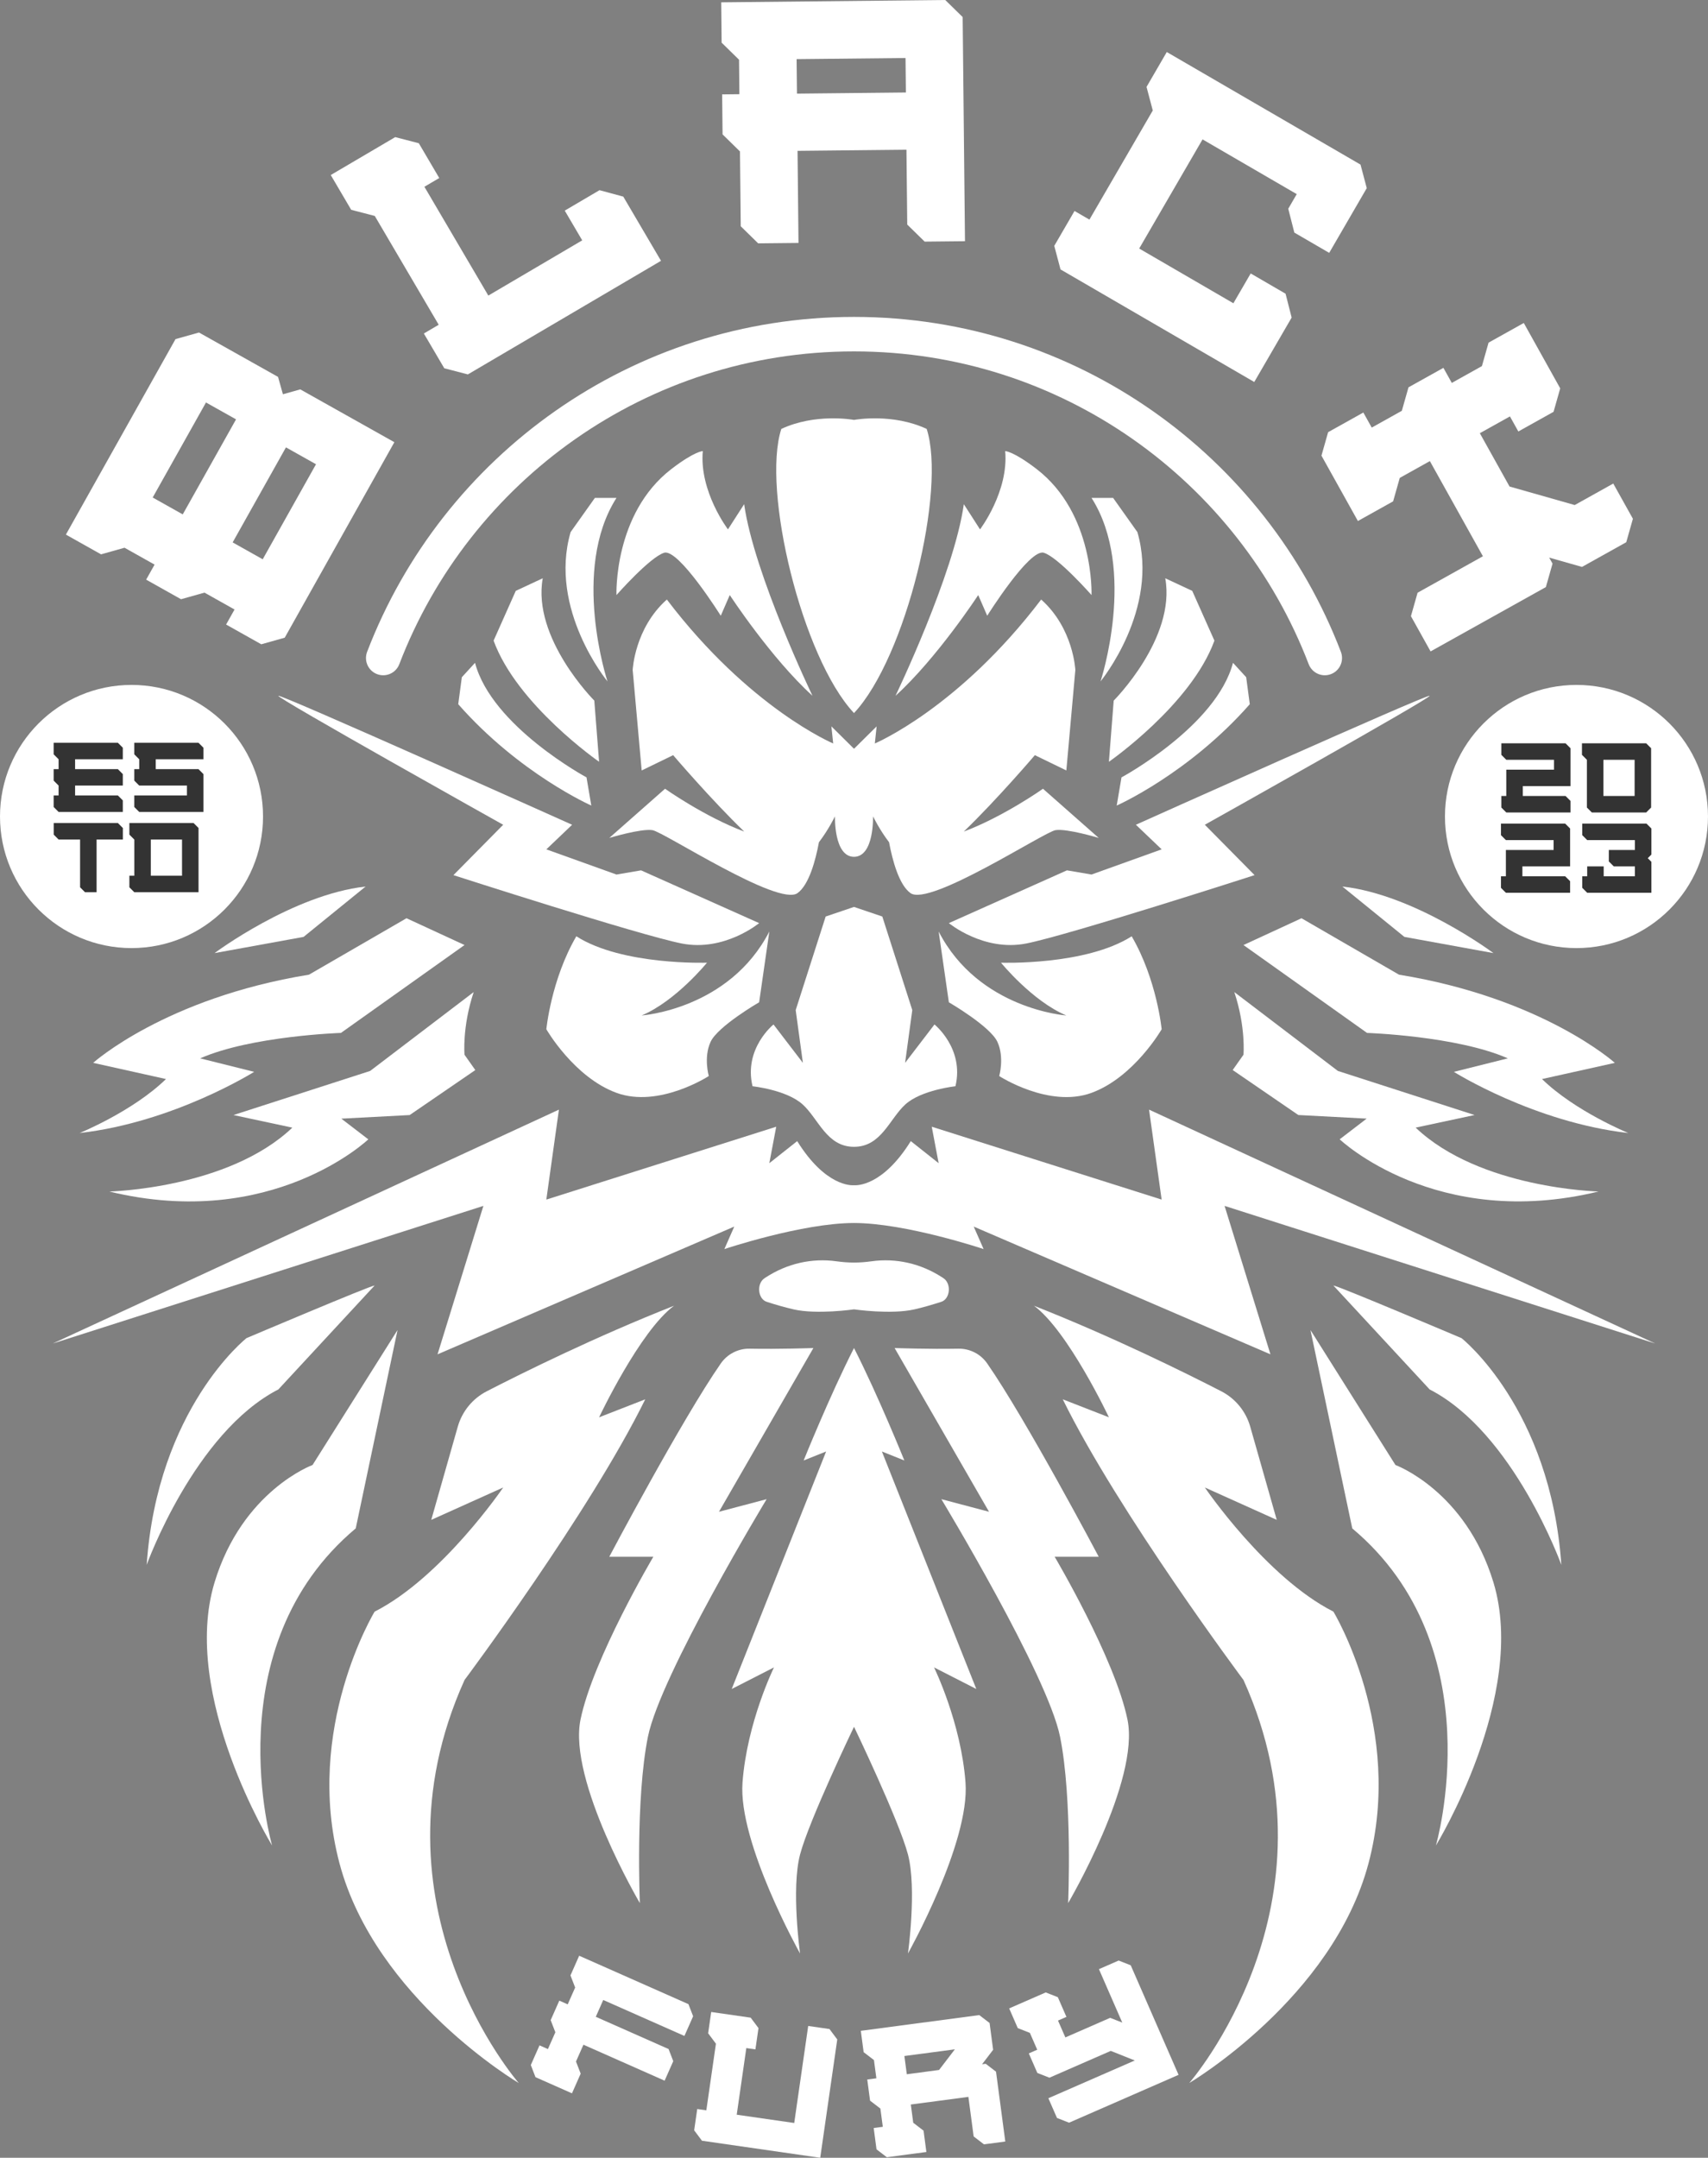 <?xml version="1.0" encoding="UTF-8"?><svg id="b" xmlns="http://www.w3.org/2000/svg" viewBox="0 0 1486.62 1877.11"><rect x="0" y="0" width="1486.62" height="1877.11" fill="#808080" stroke="none"/><g id="c"><g><path d="m87.96,482.24l-30.61-17.18,95.42-170.06,20.42-5.74,68.81,38.61,4.25,15.11,15.11-4.25,81.89,45.95-95.42,170.06-20.42,5.74-30.61-17.18,7.34-13.08-26.16-14.68-20.42,5.74-30.35-17.03,7.34-13.08-26.16-14.68-20.42,5.74Zm91.33-132.11l-46.39,82.67,26.16,14.68,46.39-82.67-26.16-14.68Zm49.37,136.4l46.39-82.67-26.16-14.68-46.39,82.67,26.16,14.68Z" style="fill:#fff;"/><path d="m521.81,165.45l20.68,5.59,32.84,55.86-168.1,98.81-20.53-5.33-17.79-30.26,12.93-7.6-55.64-94.66-20.53-5.33-17.79-30.26,56.12-32.99,20.53,5.33,17.79,30.26-12.93,7.6,55.64,94.66,81.72-48.04-15.2-25.86,30.26-17.79Z" style="fill:#fff;"/><path d="m627.74,2.02l194.99-2.02,15.16,14.84,2.02,194.99-35.1.36-15.16-14.84-.68-65.1-94.8.98.83,80.1-35.1.36-15.16-14.84-.68-65.1-15.15-14.84-.36-34.8,15-.16-.31-30-15.15-14.84-.36-35.1Zm65.93,79.42l94.8-.98-.31-30-94.8.98.31,30Z" style="fill:#fff;"/><path d="m1184.17,143.17l5.44,20.5-32.69,56.3-30.35-17.63-5.29-20.76,7.38-12.71-81.98-47.61-55.14,94.95,81.98,47.61,15.07-25.94,30.35,17.63,5.29,20.76-32.54,56.04-168.63-97.93-5.44-20.5,17.63-30.35,12.97,7.53,55.14-94.95-5.44-20.5,17.63-30.35,168.63,97.93Z" style="fill:#fff;"/><path d="m1421.26,451.29l-5.79,20.41-38.52,21.48-28.57-8.11,2.92,5.24-5.79,20.41-100.35,55.96-17.1-30.65,5.79-20.41,56.86-31.71-46.17-82.79-26.2,14.61-5.79,20.41-30.66,17.1-31.71-56.86,5.79-20.41,30.66-17.1,7.31,13.1,26.2-14.61,5.79-20.41,30.39-16.95,7.31,13.1,26.2-14.61,5.79-20.41,30.66-17.1,31.71,56.86-5.79,20.41-30.66,17.1-7.31-13.1-26.2,14.61,25.86,46.38,56.73,16.11,33.54-18.7,17.1,30.65Z" style="fill:#fff;"/></g><g><path d="m599.21,1743.46l4.08,10.55-7.58,17.12-70.66-31.29-6.48,14.63,63.35,28.05,4.08,10.55-7.52,16.97-70.66-31.29-6.48,14.63,4.08,10.55-7.58,17.12-31.75-14.06-4.08-10.55,7.58-17.12,7.31,3.24,6.48-14.63-4.08-10.55,7.52-16.97,7.31,3.24,6.48-14.63-4.08-10.55,7.58-17.12,95.1,42.11Z" style="fill:#fff;"/><path d="m721.96,1765.11l6.78,9.06-14.83,102.94-102.94-14.83-6.78-9.06,2.67-18.53,7.92,1.14,8.35-57.96-6.78-9.06,2.67-18.53,34.37,4.95,6.78,9.06-2.67,18.53-7.92-1.14-8.35,57.96,50.05,7.21,12.16-84.41,18.53,2.67Z" style="fill:#fff;"/><path d="m751.7,1785.23l-2.46-18.56,103.1-13.69,8.98,6.88,3.09,23.32-9.63,12.58,3.17-.42,8.98,6.88,8.06,60.75-18.56,2.46-8.98-6.88-4.57-34.42-50.12,6.65,2.11,15.86,8.98,6.88,2.46,18.56-34.42,4.57-8.98-6.88-2.46-18.56,7.93-1.05-2.11-15.86-8.98-6.88-2.44-18.4,7.93-1.05-2.11-15.86-8.98-6.88Zm65.65,15.5l13.75-17.97-43.94,5.83,2.11,15.86,28.08-3.73Z" style="fill:#fff;"/><path d="m973.64,1705.53l10.53,4.13,41.63,95.3-95.3,41.63-10.53-4.13-7.49-17.15,75.22-32.85-20.92-8.32-53.37,23.31-10.53-4.13-7.43-17.01,7.33-3.2-6.4-14.66-10.53-4.13-7.49-17.15,31.82-13.9,10.53,4.13,7.49,17.15-7.33,3.2,6.4,14.66,39-17.04,10.53,4.13-20.3-46.48,17.16-7.49Z" style="fill:#fff;"/></g><path d="m333.54,572.43c63.14-164.76,222.8-281.74,409.77-281.74h0c186.98,0,346.63,116.98,409.77,281.74" style="fill:none; stroke:#fff; stroke-linecap:round; stroke-miterlimit:10; stroke-width:30px;"/><g><path d="m521.44,662.69l-4.17-53.22s-54.26-54.26-44.87-106.43l-23.48,10.96-19.3,43.3c20.35,55.83,91.83,105.39,91.83,105.39Z" style="fill:#fff;"/><path d="m514.66,700.78l-4.17-24.52s-82.43-44.35-97.04-99.65l-11.48,12.52-3.13,23.48c53.22,60.52,115.83,88.17,115.83,88.17Z" style="fill:#fff;"/><path d="m536.57,433.13h-18.78l-21.13,29.74c-19.57,67.3,32.09,129.91,32.09,129.91,0,0-32.09-97.04,7.83-159.65Z" style="fill:#fff;"/><path d="m536.57,517.65s28.96-32.87,41.48-36.78c12.52-3.91,49.3,54.78,49.3,54.78l7.83-18s35.78,54.78,72,87.65c0,0-50.87-105.65-59.48-166.7l-14.09,21.91s-25.04-32.87-21.91-68.09c0,0-7.04,0-27.39,15.65-50.44,38.8-47.74,109.57-47.74,109.57Z" style="fill:#fff;"/><path d="m530.31,728.95s27.65-8.35,37.57-6.78c9.91,1.57,109.57,66.78,126.26,54.78,10-7.19,15.69-28.4,18.65-44.27,8.34-10.86,13.96-22.51,13.96-22.51,0,0-1.12,34.96,16.47,35.21h0s.06,0,.09,0c.03,0,.06,0,.09,0h0c17.59-.26,16.47-35.22,16.47-35.22,0,0,5.62,11.65,13.96,22.51,2.96,15.87,8.65,37.09,18.65,44.27,16.7,12,116.35-53.22,126.26-54.78,9.91-1.57,37.57,6.78,37.57,6.78l-48.52-42.78s-34.19,24.21-68.92,37.25c28.82-27.74,61.87-66.47,61.87-66.47l27.39,13.3,7.83-87.39s-1.57-36.26-29.74-61.3c-72,94.7-144.78,125.22-144.78,125.22l1.57-14.87-19.69,19.48-19.69-19.48,1.57,14.87s-72.78-30.52-144.78-125.22c-28.17,25.04-29.74,61.3-29.74,61.3l7.83,87.39,27.39-13.3s33.06,38.73,61.87,66.47c-34.73-13.04-68.92-37.25-68.92-37.25l-48.52,42.78Z" style="fill:#fff;"/><path d="m698.43,960.61c13.97,12.52,21.01,37.04,44.88,37.04s30.91-24.52,44.88-37.04c13.97-12.52,43.42-15.65,43.42-15.65,7.83-32.87-18.26-53.74-18.26-53.74l-25.57,33.39,6.26-45.91-26.09-81.39-24.65-8.35-24.65,8.35-26.09,81.39,6.26,45.91-25.57-33.39s-26.09,20.87-18.26,53.74c0,0,29.44,3.13,43.42,15.65Z" style="fill:#fff;"/><path d="m437.96,717.48l-43.3,43.83s161.74,52.17,198.78,59.48c37.04,7.3,67.3-17.74,67.3-17.74l-102.78-45.91-21.39,3.65-61.04-21.91,22.43-21.39s-253.57-113.74-255.65-112.17c-2.09,1.57,195.65,112.17,195.65,112.17Z" style="fill:#fff;"/><path d="m660.75,871.91l8.87-61.57c-34.96,67.83-111.13,73.04-111.13,73.04,29.74-12.52,56.87-45.91,56.87-45.91,0,0-73.57,2.61-113.74-22.96-21.91,37.57-26.09,80.87-26.09,80.87,0,0,24,41.74,61.02,55.3,37.02,13.57,80.37-14.61,80.37-14.61,0,0-4.7-16.17,1.57-29.74,6.26-13.57,42.26-34.43,42.26-34.43Z" style="fill:#fff;"/><path d="m380.83,1178.17l258.26-111.13-8.61,19.57s67.65-22.66,112.82-22.69c45.17.03,112.82,22.69,112.82,22.69l-8.61-19.57,258.26,111.13-39.91-129.13,374.87,119.74-440.61-203.48,10.96,78.26-200.09-63.39,6,31.72-24.26-19.2c-24.52,39.38-47.12,38.55-49.34,38.37v-.02s-.03,0-.09,0c-.06,0-.09,0-.09,0v.02c-2.22.18-24.82,1.02-49.34-38.37l-24.26,19.2,6-31.72-200.09,63.39,10.96-78.26-440.61,203.48,374.87-119.74-39.91,129.13Z" style="fill:#fff;"/><path d="m221.18,932.43l-46.96-11.74c44.61-19.57,122.55-22.13,122.55-22.13l107.54-76.45-50.5-23.31-84.89,49.1c-125.22,20.35-187.83,76.7-187.83,76.7l63.39,14.09c-28.96,28.17-75.13,46.96-75.13,46.96,82.17-9.39,151.83-53.22,151.83-53.22Z" style="fill:#fff;"/><path d="m413.7,930.87l-9.39-13.3s-2.19-24.01,7.98-54.53l-90.15,68.62-118.96,38.35,51.26,10.96c-55.96,53.22-159.26,55.57-159.26,55.57,141.65,34.43,225.39-45.39,225.39-45.39l-23.48-18,59.48-3.13,57.13-39.13Z" style="fill:#fff;"/><path d="m318.23,771.22c-63.39,7.04-131.48,57.91-131.48,57.91l77.48-14.09,54-43.83Z" style="fill:#fff;"/><path d="m242.3,1208.69l83.76-90.39c-3.52,0-111.52,45.78-111.52,45.78,0,0-77.48,61.04-86.87,197.22,0,0,41.45-115.04,114.64-152.61Z" style="fill:#fff;"/><path d="m309.62,1329.61l36.39-172.57-73.96,117.39s-61.04,22.3-85.3,102.13c-29.95,98.54,50.09,228.91,50.09,228.91,0,0-50.48-172.56,72.78-275.87Z" style="fill:#fff;"/><path d="m404.31,1461.48s108.78-145.56,157.3-244.17l-40.17,15.65s35.48-75.13,65.22-97.04c-68.28,26.87-132.16,58.53-163.01,74.4-12.3,6.32-21.42,17.47-25.21,30.77l-23.08,81.09,62.61-28.17s-53.22,78.26-111.91,108c0,0-61.83,101.74-30.52,219.13,31.3,117.39,155.99,190.96,155.99,190.96,0,0-135.64-154.96-47.21-350.61Z" style="fill:#fff;"/><path d="m667.27,1304.17l-41.48,10.96,82.17-142.43s-30.3,1.06-55.41.56c-10-.2-19.43,4.62-25.15,12.82-33.81,48.57-97.09,168.18-97.09,168.18h38.35s-52.43,88.43-63.39,141.65c-10.96,53.22,51.65,159.65,51.65,159.65,0,0-3.91-90.78,7.04-144.78s103.3-206.61,103.3-206.61Z" style="fill:#fff;"/><path d="m969.35,609.48l-4.17,53.22s71.48-49.57,91.83-105.39l-19.3-43.3-23.48-10.96c9.39,52.17-44.87,106.43-44.87,106.43Z" style="fill:#fff;"/><path d="m976.13,676.26l-4.17,24.52s62.61-27.65,115.83-88.17l-3.13-23.48-11.48-12.52c-14.61,55.3-97.04,99.65-97.04,99.65Z" style="fill:#fff;"/><path d="m957.87,592.78s51.65-62.61,32.09-129.91l-21.13-29.74h-18.78c39.91,62.61,7.83,159.65,7.83,159.65Z" style="fill:#fff;"/><path d="m851.43,517.65l7.83,18s36.78-58.7,49.3-54.78c12.52,3.91,41.48,36.78,41.48,36.78,0,0,2.71-70.76-47.74-109.57-20.35-15.65-27.39-15.65-27.39-15.65,3.13,35.22-21.91,68.09-21.91,68.09l-14.09-21.91c-8.61,61.04-59.48,166.7-59.48,166.7,36.22-32.87,72-87.65,72-87.65Z" style="fill:#fff;"/><path d="m743.22,620.43s.06-.07.09-.1c.03.03.06.07.09.1v-.2c45.09-48.2,80.36-193.96,63.17-247.1-29.36-13.67-61.38-8.18-63.26-7.84-1.87-.34-33.89-5.83-63.26,7.84-17.19,53.15,18.08,198.91,63.17,247.1v.2Z" style="fill:#fff;"/><path d="m1011.09,738.87l-61.04,21.91-21.39-3.65-102.78,45.91s30.26,25.04,67.3,17.74c37.04-7.3,198.78-59.48,198.78-59.48l-43.3-43.83s197.74-110.61,195.65-112.17c-2.09-1.57-255.65,112.17-255.65,112.17l22.43,21.39Z" style="fill:#fff;"/><path d="m950.07,950.69c37.02-13.57,61.02-55.3,61.02-55.3,0,0-4.17-43.3-26.09-80.87-40.17,25.57-113.74,22.96-113.74,22.96,0,0,27.13,33.39,56.87,45.91,0,0-76.17-5.22-111.13-73.04l8.87,61.57s36,20.87,42.26,34.43c6.26,13.57,1.57,29.74,1.57,29.74,0,0,43.36,28.17,80.37,14.61Z" style="fill:#fff;"/><path d="m1217.7,847.91l-84.89-49.1-50.5,23.31,107.54,76.45s77.94,2.56,122.55,22.13l-46.96,11.74s69.65,43.83,151.83,53.22c0,0-46.17-18.78-75.13-46.96l63.39-14.09s-62.61-56.35-187.83-76.7Z" style="fill:#fff;"/><path d="m1391.43,1036.52s-103.3-2.35-159.26-55.57l51.26-10.96-118.96-38.35-90.15-68.62c10.17,30.52,7.98,54.53,7.98,54.53l-9.39,13.3,57.13,39.13,59.48,3.13-23.48,18s83.74,79.83,225.39,45.39Z" style="fill:#fff;"/><path d="m1222.39,815.04l77.48,14.09s-68.09-50.87-131.48-57.91l54,43.83Z" style="fill:#fff;"/><path d="m1272.09,1164.09s-108-45.78-111.52-45.78l83.76,90.39c73.19,37.57,114.64,152.61,114.64,152.61-9.39-136.17-86.87-197.22-86.87-197.22Z" style="fill:#fff;"/><path d="m1214.57,1274.43l-73.96-117.39,36.39,172.57c123.26,103.3,72.78,275.87,72.78,275.87,0,0,80.04-130.37,50.09-228.91-24.26-79.83-85.3-102.13-85.3-102.13Z" style="fill:#fff;"/><path d="m1048.65,1294l62.61,28.17-23.08-81.09c-3.79-13.3-12.91-24.45-25.21-30.77-30.85-15.86-94.73-47.53-163.01-74.4,29.74,21.91,65.22,97.04,65.22,97.04l-40.17-15.65c48.52,98.61,157.3,244.17,157.3,244.17,88.43,195.65-47.21,350.61-47.21,350.61,0,0,124.69-73.57,155.99-190.96,31.3-117.39-30.52-219.13-30.52-219.13-58.7-29.74-111.91-108-111.91-108Z" style="fill:#fff;"/><path d="m743.31,1098.35c-5.23,0-10.37-.44-15.13-1.1-21.34-2.96-42.94,1.74-62,14.21-.24.16-.49.32-.73.48-7.12,4.7-5.88,18.05,1.9,20.56,7.09,2.29,15.32,4.72,23.27,6.54,20.42,4.7,52.69,0,52.69,0,0,0,32.27,4.7,52.69,0,7.94-1.83,16.17-4.26,23.27-6.54,7.78-2.51,9.02-15.86,1.9-20.56-.24-.16-.48-.32-.73-.48-19.06-12.47-40.67-17.17-62-14.21-4.76.66-9.9,1.1-15.13,1.1Z" style="fill:#fff;"/><path d="m917.96,1354.26h38.35s-63.29-119.61-97.09-168.18c-5.71-8.21-15.15-13.02-25.15-12.82-25.11.5-55.41-.56-55.41-.56l82.17,142.43-41.48-10.96s92.35,152.61,103.3,206.61,7.04,144.78,7.04,144.78c0,0,62.61-106.43,51.65-159.65-10.96-53.22-63.39-141.65-63.39-141.65Z" style="fill:#fff;"/><path d="m767.57,1262.69l19.57,7.83s-22.7-56.35-43.83-97.83c-21.13,41.48-43.83,97.83-43.83,97.83l19.57-7.83-82.17,206.61,36.78-18.78s-23.48,47.74-27.39,100.17c-3.91,52.43,50.09,148.7,50.09,148.7,0,0-7.83-56.35,0-86.09,7.83-29.74,46.96-111.13,46.96-111.13,0,0,39.13,81.39,46.96,111.13,7.83,29.74,0,86.09,0,86.09,0,0,54-96.26,50.09-148.7-3.91-52.43-27.39-100.17-27.39-100.17l36.78,18.78-82.17-206.61Z" style="fill:#fff;"/></g><g><circle cx="114.47" cy="710.3" r="114.47" style="fill:#fff;"/><g><path d="m102.59,646.14l4.3,4.3v10.06h-41.53v8.6h37.23l4.3,4.3v9.97h-41.53v8.6h37.23l4.3,4.3v10.06h-55.89l-4.3-4.3v-10.06h4.3v-8.6l-4.3-4.3v-9.97h4.3v-8.6l-4.3-4.3v-10.06h55.89Z" style="fill:#333;"/><path d="m177.06,706.33h-55.89l-4.3-4.3v-10.06h45.83v-8.6h-41.53l-4.3-4.3v-9.97h4.3v-8.6l-4.3-4.3v-10.06h55.89l4.3,4.3v10.06h-41.53v8.6h37.23l4.3,4.3v32.93Z" style="fill:#333;"/><path d="m102.64,716l4.3,4.3v10.06h-22.87v45.83h-10.06l-4.3-4.3v-41.53h-18.66l-4.3-4.3v-10.06h55.89Z" style="fill:#333;"/><path d="m112.61,716h55.89l4.3,4.3v55.89h-55.89l-4.3-4.3v-10.06h4.3v-31.47l-4.3-4.3v-10.06Zm18.66,45.83h27.17v-31.47h-27.17v31.47Z" style="fill:#333;"/></g></g><g><circle cx="1372.14" cy="710.3" r="114.47" style="fill:#fff;"/><g><path d="m1366.94,683.84h-41.53v8.6h37.23l4.3,4.3v10.06h-55.89l-4.3-4.3v-10.06h4.3v-22.87h41.53v-8.6h-41.53l-4.3-4.3v-10.06h55.89l4.3,4.3v32.93Z" style="fill:#333;"/><path d="m1376.92,656.67v-10.06h55.89l4.3,4.3v51.59l-4.3,4.3h-47.29l-4.3-4.3v-41.53l-4.3-4.3Zm18.66,35.77h27.17v-31.47h-27.17v31.47Z" style="fill:#333;"/><path d="m1366.6,753.7h-41.53v8.6h37.23l4.3,4.3v10.06h-55.89l-4.3-4.3v-10.06h4.3v-22.87h41.53v-8.6h-41.53l-4.3-4.3v-10.06h55.89l4.3,4.3v32.93Z" style="fill:#333;"/><path d="m1433.06,716.47l4.3,4.3v22.61c-.95.95-3.18,3.18-3.18,3.18l3.18,3.18v26.91h-55.89l-4.3-4.3v-10.06h4.3v-8.6h14.36v8.6h27.17v-8.6h-18.4l-4.3-4.3v-9.97h22.7v-8.6h-41.53l-4.3-4.3v-10.06h55.89Z" style="fill:#333;"/></g></g></g></svg>